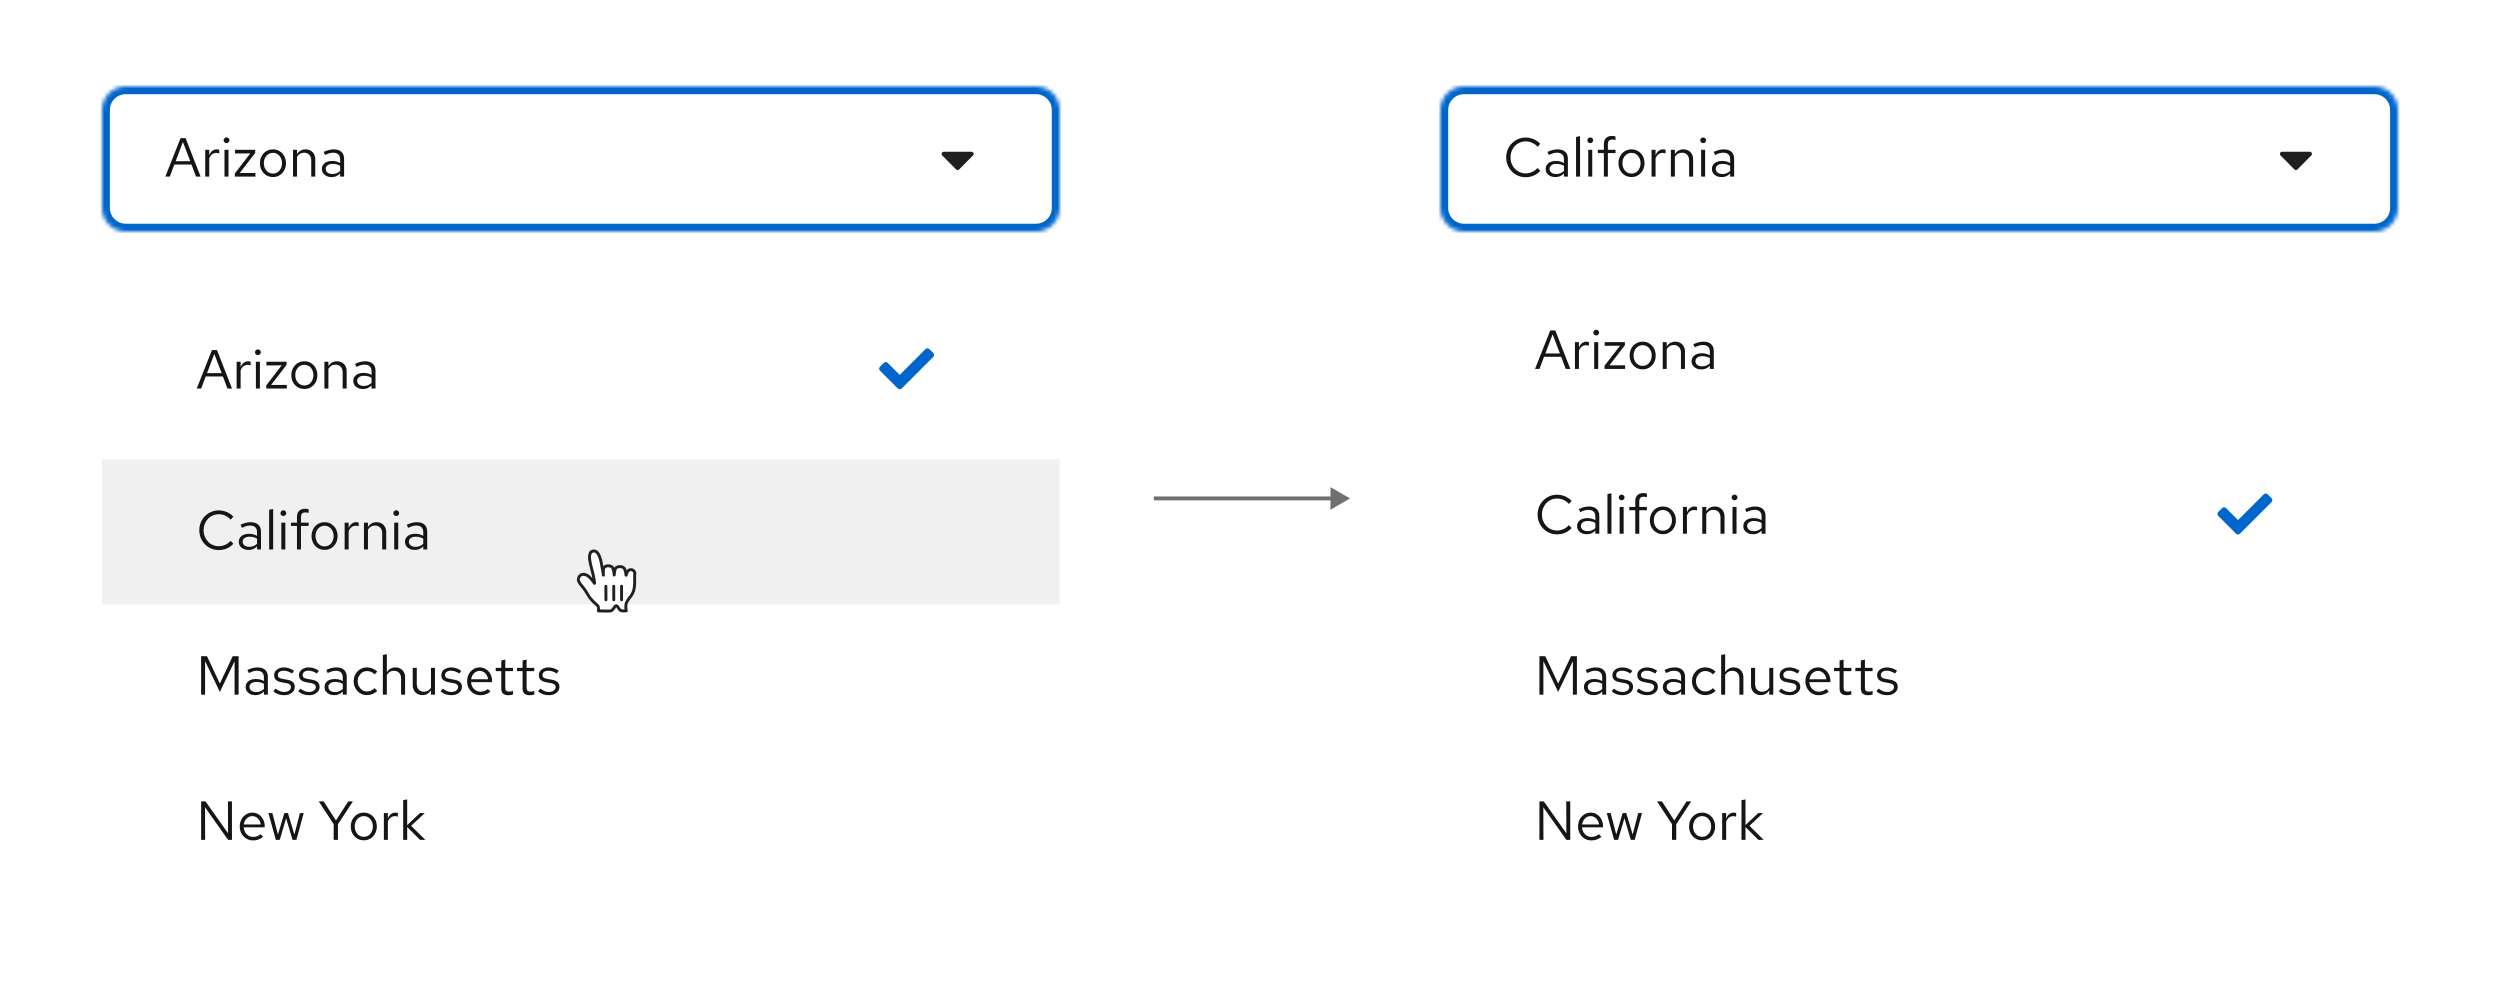<svg width="637" height="253" viewBox="0 0 637 253" fill="none" xmlns="http://www.w3.org/2000/svg">
<rect width="637" height="253" fill="white"/>
<mask id="path-1-inside-1_385_9940" fill="white">
<path d="M26 28C26 24.686 28.686 22 32 22H264C267.314 22 270 24.686 270 28V53C270 56.314 267.314 59 264 59H32C28.686 59 26 56.314 26 53V28Z"/>
</mask>
<path d="M26 28C26 24.686 28.686 22 32 22H264C267.314 22 270 24.686 270 28V53C270 56.314 267.314 59 264 59H32C28.686 59 26 56.314 26 53V28Z" fill="white"/>
<path d="M32 24H264V20H32V24ZM268 28V53H272V28H268ZM264 57H32V61H264V57ZM28 53V28H24V53H28ZM32 57C29.791 57 28 55.209 28 53H24C24 57.418 27.582 61 32 61V57ZM268 53C268 55.209 266.209 57 264 57V61C268.418 61 272 57.418 272 53H268ZM264 24C266.209 24 268 25.791 268 28H272C272 23.582 268.418 20 264 20V24ZM32 20C27.582 20 24 23.582 24 28H28C28 25.791 29.791 24 32 24V20Z" fill="#0066CC" mask="url(#path-1-inside-1_385_9940)"/>
<path d="M42.126 45L46.004 35.2H47.292L51.114 45H49.952L48.79 41.92H44.422L43.26 45H42.126ZM44.758 41.066H48.468L46.606 36.18L44.758 41.066ZM52.292 45V38.168H53.314V39.568C53.492 39.092 53.743 38.723 54.07 38.462C54.406 38.191 54.789 38.056 55.218 38.056C55.34 38.056 55.452 38.065 55.554 38.084C55.657 38.093 55.76 38.117 55.862 38.154V39.078C55.75 39.041 55.629 39.013 55.498 38.994C55.377 38.966 55.26 38.952 55.148 38.952C54.728 38.952 54.359 39.073 54.042 39.316C53.734 39.559 53.492 39.899 53.314 40.338V45H52.292ZM57.2 45V38.168H58.222V45H57.2ZM57.718 36.474C57.513 36.474 57.335 36.404 57.186 36.264C57.046 36.115 56.976 35.942 56.976 35.746C56.976 35.55 57.046 35.382 57.186 35.242C57.335 35.093 57.513 35.018 57.718 35.018C57.923 35.018 58.096 35.093 58.236 35.242C58.385 35.382 58.46 35.55 58.46 35.746C58.46 35.942 58.385 36.115 58.236 36.264C58.096 36.404 57.923 36.474 57.718 36.474ZM59.842 45V44.188L63.776 39.092L59.884 39.106V38.168H65.022V38.966L61.074 44.09L65.078 44.076V45H59.842ZM69.562 45.112C68.928 45.112 68.358 44.958 67.854 44.65C67.35 44.342 66.954 43.922 66.664 43.39C66.375 42.858 66.23 42.256 66.23 41.584C66.23 40.912 66.375 40.31 66.664 39.778C66.954 39.246 67.35 38.826 67.854 38.518C68.358 38.21 68.928 38.056 69.562 38.056C70.188 38.056 70.748 38.21 71.242 38.518C71.746 38.826 72.143 39.246 72.432 39.778C72.722 40.31 72.866 40.912 72.866 41.584C72.866 42.256 72.722 42.858 72.432 43.39C72.143 43.922 71.746 44.342 71.242 44.65C70.748 44.958 70.188 45.112 69.562 45.112ZM69.548 44.216C69.996 44.216 70.393 44.104 70.738 43.88C71.084 43.647 71.354 43.329 71.55 42.928C71.756 42.527 71.858 42.079 71.858 41.584C71.858 41.08 71.756 40.632 71.55 40.24C71.354 39.839 71.084 39.526 70.738 39.302C70.393 39.069 69.996 38.952 69.548 38.952C69.1 38.952 68.704 39.069 68.358 39.302C68.013 39.526 67.738 39.839 67.532 40.24C67.336 40.632 67.238 41.08 67.238 41.584C67.238 42.079 67.336 42.527 67.532 42.928C67.738 43.329 68.013 43.647 68.358 43.88C68.704 44.104 69.1 44.216 69.548 44.216ZM74.659 45V38.168H75.681V39.274C75.943 38.863 76.255 38.56 76.619 38.364C76.983 38.159 77.394 38.056 77.851 38.056C78.346 38.056 78.775 38.163 79.139 38.378C79.513 38.583 79.802 38.877 80.007 39.26C80.222 39.633 80.329 40.072 80.329 40.576V45H79.307V40.87C79.307 40.263 79.139 39.787 78.803 39.442C78.477 39.087 78.033 38.91 77.473 38.91C77.1 38.91 76.759 38.999 76.451 39.176C76.143 39.353 75.887 39.615 75.681 39.96V45H74.659ZM84.498 45.126C84.013 45.126 83.583 45.037 83.21 44.86C82.837 44.683 82.543 44.44 82.328 44.132C82.123 43.815 82.02 43.451 82.02 43.04C82.02 42.629 82.127 42.275 82.342 41.976C82.557 41.668 82.855 41.43 83.238 41.262C83.621 41.094 84.069 41.01 84.582 41.01C84.974 41.01 85.343 41.052 85.688 41.136C86.043 41.22 86.369 41.355 86.668 41.542V40.604C86.668 40.044 86.519 39.624 86.22 39.344C85.921 39.055 85.483 38.91 84.904 38.91C84.587 38.91 84.26 38.957 83.924 39.05C83.597 39.143 83.233 39.293 82.832 39.498L82.454 38.714C83.369 38.275 84.227 38.056 85.03 38.056C85.879 38.056 86.533 38.266 86.99 38.686C87.447 39.097 87.676 39.689 87.676 40.464V45H86.668V44.202C86.369 44.51 86.038 44.743 85.674 44.902C85.31 45.051 84.918 45.126 84.498 45.126ZM83 43.012C83 43.413 83.154 43.735 83.462 43.978C83.779 44.221 84.195 44.342 84.708 44.342C85.091 44.342 85.441 44.277 85.758 44.146C86.085 44.015 86.388 43.819 86.668 43.558V42.242C86.379 42.074 86.08 41.953 85.772 41.878C85.464 41.794 85.119 41.752 84.736 41.752C84.213 41.752 83.793 41.869 83.476 42.102C83.159 42.326 83 42.629 83 43.012Z" fill="#151515"/>
<path fill-rule="evenodd" clip-rule="evenodd" d="M244.389 43.171L247.921 39.61C248.267 39.261 248.023 38.667 247.534 38.667H240.466C239.977 38.667 239.733 39.261 240.079 39.61L243.611 43.171C243.826 43.387 244.174 43.387 244.389 43.171Z" fill="#1F1F1F"/>
<g filter="url(#filter0_d_385_9940)">
<path d="M26 65C26 61.686 28.686 59 32 59H264C267.314 59 270 61.686 270 65V226C270 229.314 267.314 232 264 232H32C28.686 232 26 229.314 26 226V65Z" fill="white"/>
<path d="M50.126 95L54.004 85.2H55.292L59.114 95H57.952L56.79 91.92H52.422L51.26 95H50.126ZM52.758 91.066H56.468L54.606 86.18L52.758 91.066ZM60.292 95V88.168H61.314V89.568C61.492 89.092 61.743 88.723 62.07 88.462C62.406 88.191 62.789 88.056 63.218 88.056C63.34 88.056 63.452 88.065 63.554 88.084C63.657 88.093 63.76 88.117 63.862 88.154V89.078C63.75 89.041 63.629 89.013 63.498 88.994C63.377 88.966 63.26 88.952 63.148 88.952C62.728 88.952 62.359 89.073 62.042 89.316C61.734 89.559 61.492 89.899 61.314 90.338V95H60.292ZM65.2 95V88.168H66.222V95H65.2ZM65.718 86.474C65.513 86.474 65.335 86.404 65.186 86.264C65.046 86.115 64.976 85.942 64.976 85.746C64.976 85.55 65.046 85.382 65.186 85.242C65.335 85.093 65.513 85.018 65.718 85.018C65.923 85.018 66.096 85.093 66.236 85.242C66.385 85.382 66.46 85.55 66.46 85.746C66.46 85.942 66.385 86.115 66.236 86.264C66.096 86.404 65.923 86.474 65.718 86.474ZM67.842 95V94.188L71.776 89.092L67.884 89.106V88.168H73.022V88.966L69.074 94.09L73.078 94.076V95H67.842ZM77.562 95.112C76.928 95.112 76.358 94.958 75.854 94.65C75.35 94.342 74.954 93.922 74.664 93.39C74.375 92.858 74.23 92.256 74.23 91.584C74.23 90.912 74.375 90.31 74.664 89.778C74.954 89.246 75.35 88.826 75.854 88.518C76.358 88.21 76.928 88.056 77.562 88.056C78.188 88.056 78.748 88.21 79.242 88.518C79.746 88.826 80.143 89.246 80.432 89.778C80.722 90.31 80.866 90.912 80.866 91.584C80.866 92.256 80.722 92.858 80.432 93.39C80.143 93.922 79.746 94.342 79.242 94.65C78.748 94.958 78.188 95.112 77.562 95.112ZM77.548 94.216C77.996 94.216 78.393 94.104 78.738 93.88C79.084 93.647 79.354 93.329 79.55 92.928C79.756 92.527 79.858 92.079 79.858 91.584C79.858 91.08 79.756 90.632 79.55 90.24C79.354 89.839 79.084 89.526 78.738 89.302C78.393 89.069 77.996 88.952 77.548 88.952C77.1 88.952 76.704 89.069 76.358 89.302C76.013 89.526 75.738 89.839 75.532 90.24C75.336 90.632 75.238 91.08 75.238 91.584C75.238 92.079 75.336 92.527 75.532 92.928C75.738 93.329 76.013 93.647 76.358 93.88C76.704 94.104 77.1 94.216 77.548 94.216ZM82.659 95V88.168H83.681V89.274C83.943 88.863 84.255 88.56 84.619 88.364C84.983 88.159 85.394 88.056 85.851 88.056C86.346 88.056 86.775 88.163 87.139 88.378C87.513 88.583 87.802 88.877 88.007 89.26C88.222 89.633 88.329 90.072 88.329 90.576V95H87.307V90.87C87.307 90.263 87.139 89.787 86.803 89.442C86.477 89.087 86.033 88.91 85.473 88.91C85.1 88.91 84.759 88.999 84.451 89.176C84.143 89.353 83.887 89.615 83.681 89.96V95H82.659ZM92.498 95.126C92.013 95.126 91.583 95.037 91.21 94.86C90.837 94.683 90.543 94.44 90.328 94.132C90.123 93.815 90.02 93.451 90.02 93.04C90.02 92.629 90.127 92.275 90.342 91.976C90.557 91.668 90.855 91.43 91.238 91.262C91.621 91.094 92.069 91.01 92.582 91.01C92.974 91.01 93.343 91.052 93.688 91.136C94.043 91.22 94.369 91.355 94.668 91.542V90.604C94.668 90.044 94.519 89.624 94.22 89.344C93.921 89.055 93.483 88.91 92.904 88.91C92.587 88.91 92.26 88.957 91.924 89.05C91.597 89.143 91.233 89.293 90.832 89.498L90.454 88.714C91.369 88.275 92.227 88.056 93.03 88.056C93.879 88.056 94.533 88.266 94.99 88.686C95.447 89.097 95.676 89.689 95.676 90.464V95H94.668V94.202C94.369 94.51 94.038 94.743 93.674 94.902C93.31 95.051 92.918 95.126 92.498 95.126ZM91 93.012C91 93.413 91.154 93.735 91.462 93.978C91.779 94.221 92.195 94.342 92.708 94.342C93.091 94.342 93.441 94.277 93.758 94.146C94.085 94.015 94.388 93.819 94.668 93.558V92.242C94.379 92.074 94.08 91.953 93.772 91.878C93.464 91.794 93.119 91.752 92.736 91.752C92.213 91.752 91.793 91.869 91.476 92.102C91.159 92.326 91 92.629 91 93.012Z" fill="#151515"/>
<path fill-rule="evenodd" clip-rule="evenodd" d="M229.745 94.985L237.795 86.935C238.068 86.662 238.068 86.218 237.795 85.945L236.805 84.955C236.532 84.682 236.088 84.682 235.815 84.955L229.25 91.52L226.185 88.455C225.912 88.182 225.468 88.182 225.195 88.455L224.205 89.445C223.932 89.718 223.932 90.162 224.205 90.435L228.755 94.985C229.028 95.258 229.472 95.258 229.745 94.985Z" fill="#0066CC"/>
<rect width="244" height="37" transform="translate(26 113)" fill="#C7C7C7" fill-opacity="0.25"/>
<path d="M55.768 136.154C55.068 136.154 54.415 136.028 53.808 135.776C53.211 135.515 52.683 135.155 52.226 134.698C51.769 134.231 51.414 133.695 51.162 133.088C50.91 132.472 50.784 131.809 50.784 131.1C50.784 130.391 50.91 129.733 51.162 129.126C51.414 128.51 51.769 127.973 52.226 127.516C52.683 127.049 53.211 126.69 53.808 126.438C54.415 126.177 55.068 126.046 55.768 126.046C56.253 126.046 56.715 126.111 57.154 126.242C57.602 126.363 58.022 126.545 58.414 126.788C58.806 127.021 59.156 127.311 59.464 127.656L58.75 128.398C58.386 127.959 57.938 127.623 57.406 127.39C56.883 127.147 56.337 127.026 55.768 127.026C55.217 127.026 54.704 127.129 54.228 127.334C53.752 127.539 53.337 127.829 52.982 128.202C52.637 128.575 52.366 129.009 52.17 129.504C51.974 129.989 51.876 130.521 51.876 131.1C51.876 131.669 51.974 132.201 52.17 132.696C52.366 133.191 52.637 133.625 52.982 133.998C53.337 134.371 53.752 134.661 54.228 134.866C54.704 135.071 55.217 135.174 55.768 135.174C56.337 135.174 56.883 135.053 57.406 134.81C57.938 134.567 58.386 134.231 58.75 133.802L59.464 134.544C59.156 134.889 58.806 135.183 58.414 135.426C58.022 135.659 57.602 135.841 57.154 135.972C56.715 136.093 56.253 136.154 55.768 136.154ZM63.322 136.126C62.837 136.126 62.407 136.037 62.034 135.86C61.661 135.683 61.367 135.44 61.152 135.132C60.947 134.815 60.844 134.451 60.844 134.04C60.844 133.629 60.952 133.275 61.166 132.976C61.381 132.668 61.679 132.43 62.062 132.262C62.445 132.094 62.893 132.01 63.406 132.01C63.798 132.01 64.167 132.052 64.512 132.136C64.867 132.22 65.194 132.355 65.492 132.542V131.604C65.492 131.044 65.343 130.624 65.044 130.344C64.746 130.055 64.307 129.91 63.728 129.91C63.411 129.91 63.084 129.957 62.748 130.05C62.422 130.143 62.057 130.293 61.656 130.498L61.278 129.714C62.193 129.275 63.051 129.056 63.854 129.056C64.704 129.056 65.357 129.266 65.814 129.686C66.272 130.097 66.5 130.689 66.5 131.464V136H65.492V135.202C65.194 135.51 64.862 135.743 64.498 135.902C64.134 136.051 63.742 136.126 63.322 136.126ZM61.824 134.012C61.824 134.413 61.978 134.735 62.286 134.978C62.603 135.221 63.019 135.342 63.532 135.342C63.915 135.342 64.265 135.277 64.582 135.146C64.909 135.015 65.212 134.819 65.492 134.558V133.242C65.203 133.074 64.904 132.953 64.596 132.878C64.288 132.794 63.943 132.752 63.56 132.752C63.038 132.752 62.617 132.869 62.3 133.102C61.983 133.326 61.824 133.629 61.824 134.012ZM68.577 136V125.892L69.599 125.682V136H68.577ZM71.68 136V129.168H72.703V136H71.68ZM72.198 127.474C71.993 127.474 71.816 127.404 71.666 127.264C71.526 127.115 71.457 126.942 71.457 126.746C71.457 126.55 71.526 126.382 71.666 126.242C71.816 126.093 71.993 126.018 72.198 126.018C72.404 126.018 72.576 126.093 72.716 126.242C72.866 126.382 72.941 126.55 72.941 126.746C72.941 126.942 72.866 127.115 72.716 127.264C72.576 127.404 72.404 127.474 72.198 127.474ZM75.666 136V130.008H74.14V129.168H75.666V127.74C75.666 127.068 75.843 126.55 76.198 126.186C76.553 125.822 77.057 125.64 77.71 125.64C77.897 125.64 78.065 125.649 78.214 125.668C78.373 125.687 78.513 125.719 78.634 125.766V126.69C78.485 126.643 78.349 126.611 78.228 126.592C78.107 126.573 77.967 126.564 77.808 126.564C77.416 126.564 77.131 126.662 76.954 126.858C76.777 127.045 76.688 127.343 76.688 127.754V129.168H78.634V130.008H76.688V136H75.666ZM82.717 136.112C82.082 136.112 81.513 135.958 81.009 135.65C80.505 135.342 80.108 134.922 79.819 134.39C79.529 133.858 79.385 133.256 79.385 132.584C79.385 131.912 79.529 131.31 79.819 130.778C80.108 130.246 80.505 129.826 81.009 129.518C81.513 129.21 82.082 129.056 82.717 129.056C83.342 129.056 83.902 129.21 84.397 129.518C84.901 129.826 85.297 130.246 85.587 130.778C85.876 131.31 86.021 131.912 86.021 132.584C86.021 133.256 85.876 133.858 85.587 134.39C85.297 134.922 84.901 135.342 84.397 135.65C83.902 135.958 83.342 136.112 82.717 136.112ZM82.703 135.216C83.151 135.216 83.547 135.104 83.893 134.88C84.238 134.647 84.509 134.329 84.705 133.928C84.91 133.527 85.013 133.079 85.013 132.584C85.013 132.08 84.91 131.632 84.705 131.24C84.509 130.839 84.238 130.526 83.893 130.302C83.547 130.069 83.151 129.952 82.703 129.952C82.255 129.952 81.858 130.069 81.513 130.302C81.167 130.526 80.892 130.839 80.687 131.24C80.491 131.632 80.393 132.08 80.393 132.584C80.393 133.079 80.491 133.527 80.687 133.928C80.892 134.329 81.167 134.647 81.513 134.88C81.858 135.104 82.255 135.216 82.703 135.216ZM87.814 136V129.168H88.836V130.568C89.013 130.092 89.265 129.723 89.592 129.462C89.928 129.191 90.31 129.056 90.74 129.056C90.861 129.056 90.973 129.065 91.076 129.084C91.178 129.093 91.281 129.117 91.384 129.154V130.078C91.272 130.041 91.15 130.013 91.02 129.994C90.898 129.966 90.782 129.952 90.67 129.952C90.25 129.952 89.881 130.073 89.564 130.316C89.256 130.559 89.013 130.899 88.836 131.338V136H87.814ZM92.736 136V129.168H93.757V130.274C94.019 129.863 94.332 129.56 94.695 129.364C95.059 129.159 95.47 129.056 95.927 129.056C96.422 129.056 96.852 129.163 97.216 129.378C97.589 129.583 97.878 129.877 98.084 130.26C98.298 130.633 98.406 131.072 98.406 131.576V136H97.383V131.87C97.383 131.263 97.216 130.787 96.879 130.442C96.553 130.087 96.109 129.91 95.549 129.91C95.176 129.91 94.835 129.999 94.528 130.176C94.219 130.353 93.963 130.615 93.757 130.96V136H92.736ZM100.446 136V129.168H101.468V136H100.446ZM100.964 127.474C100.759 127.474 100.581 127.404 100.432 127.264C100.292 127.115 100.222 126.942 100.222 126.746C100.222 126.55 100.292 126.382 100.432 126.242C100.581 126.093 100.759 126.018 100.964 126.018C101.169 126.018 101.342 126.093 101.482 126.242C101.631 126.382 101.706 126.55 101.706 126.746C101.706 126.942 101.631 127.115 101.482 127.264C101.342 127.404 101.169 127.474 100.964 127.474ZM105.678 136.126C105.192 136.126 104.763 136.037 104.39 135.86C104.016 135.683 103.722 135.44 103.508 135.132C103.302 134.815 103.2 134.451 103.2 134.04C103.2 133.629 103.307 133.275 103.522 132.976C103.736 132.668 104.035 132.43 104.418 132.262C104.8 132.094 105.248 132.01 105.762 132.01C106.154 132.01 106.522 132.052 106.868 132.136C107.222 132.22 107.549 132.355 107.848 132.542V131.604C107.848 131.044 107.698 130.624 107.4 130.344C107.101 130.055 106.662 129.91 106.084 129.91C105.766 129.91 105.44 129.957 105.104 130.05C104.777 130.143 104.413 130.293 104.012 130.498L103.634 129.714C104.548 129.275 105.407 129.056 106.21 129.056C107.059 129.056 107.712 129.266 108.17 129.686C108.627 130.097 108.856 130.689 108.856 131.464V136H107.848V135.202C107.549 135.51 107.218 135.743 106.854 135.902C106.49 136.051 106.098 136.126 105.678 136.126ZM104.18 134.012C104.18 134.413 104.334 134.735 104.642 134.978C104.959 135.221 105.374 135.342 105.888 135.342C106.27 135.342 106.62 135.277 106.938 135.146C107.264 135.015 107.568 134.819 107.848 134.558V133.242C107.558 133.074 107.26 132.953 106.952 132.878C106.644 132.794 106.298 132.752 105.916 132.752C105.393 132.752 104.973 132.869 104.656 133.102C104.338 133.326 104.18 133.629 104.18 134.012Z" fill="#151515"/>
<path d="M51.246 173V163.2H52.744L56.02 170.172L59.296 163.2H60.794V173H59.772V164.474L56.02 172.3L52.254 164.446V173H51.246ZM65.072 173.126C64.587 173.126 64.157 173.037 63.784 172.86C63.411 172.683 63.117 172.44 62.902 172.132C62.697 171.815 62.594 171.451 62.594 171.04C62.594 170.629 62.702 170.275 62.916 169.976C63.131 169.668 63.429 169.43 63.812 169.262C64.195 169.094 64.643 169.01 65.156 169.01C65.548 169.01 65.917 169.052 66.262 169.136C66.617 169.22 66.944 169.355 67.242 169.542V168.604C67.242 168.044 67.093 167.624 66.794 167.344C66.496 167.055 66.057 166.91 65.478 166.91C65.161 166.91 64.834 166.957 64.498 167.05C64.171 167.143 63.807 167.293 63.406 167.498L63.028 166.714C63.943 166.275 64.802 166.056 65.604 166.056C66.454 166.056 67.107 166.266 67.564 166.686C68.022 167.097 68.25 167.689 68.25 168.464V173H67.242V172.202C66.944 172.51 66.612 172.743 66.248 172.902C65.884 173.051 65.492 173.126 65.072 173.126ZM63.574 171.012C63.574 171.413 63.728 171.735 64.036 171.978C64.353 172.221 64.769 172.342 65.282 172.342C65.665 172.342 66.015 172.277 66.332 172.146C66.659 172.015 66.962 171.819 67.242 171.558V170.242C66.953 170.074 66.654 169.953 66.346 169.878C66.038 169.794 65.693 169.752 65.31 169.752C64.787 169.752 64.368 169.869 64.05 170.102C63.733 170.326 63.574 170.629 63.574 171.012ZM72.441 173.14C71.881 173.14 71.363 173.056 70.887 172.888C70.411 172.711 70.005 172.459 69.669 172.132L70.215 171.46C70.626 171.759 71.004 171.978 71.349 172.118C71.695 172.249 72.049 172.314 72.413 172.314C72.908 172.314 73.319 172.197 73.645 171.964C73.972 171.731 74.135 171.432 74.135 171.068C74.135 170.788 74.037 170.569 73.841 170.41C73.655 170.251 73.342 170.13 72.903 170.046L71.783 169.85C71.121 169.729 70.631 169.523 70.313 169.234C70.005 168.945 69.851 168.553 69.851 168.058C69.851 167.666 69.954 167.321 70.159 167.022C70.374 166.723 70.668 166.49 71.041 166.322C71.415 166.145 71.839 166.056 72.315 166.056C72.782 166.056 73.225 166.126 73.645 166.266C74.065 166.397 74.49 166.611 74.919 166.91L74.415 167.624C74.061 167.372 73.706 167.19 73.351 167.078C72.997 166.957 72.637 166.896 72.273 166.896C71.825 166.896 71.466 166.994 71.195 167.19C70.925 167.386 70.789 167.652 70.789 167.988C70.789 168.268 70.873 168.483 71.041 168.632C71.219 168.781 71.527 168.893 71.965 168.968L73.113 169.178C73.804 169.299 74.308 169.509 74.625 169.808C74.943 170.107 75.101 170.508 75.101 171.012C75.101 171.413 74.985 171.777 74.751 172.104C74.518 172.421 74.201 172.673 73.799 172.86C73.398 173.047 72.945 173.14 72.441 173.14ZM78.771 173.14C78.211 173.14 77.693 173.056 77.217 172.888C76.741 172.711 76.335 172.459 75.999 172.132L76.545 171.46C76.956 171.759 77.334 171.978 77.679 172.118C78.025 172.249 78.379 172.314 78.743 172.314C79.238 172.314 79.649 172.197 79.975 171.964C80.302 171.731 80.465 171.432 80.465 171.068C80.465 170.788 80.367 170.569 80.171 170.41C79.985 170.251 79.672 170.13 79.233 170.046L78.113 169.85C77.451 169.729 76.961 169.523 76.643 169.234C76.335 168.945 76.181 168.553 76.181 168.058C76.181 167.666 76.284 167.321 76.489 167.022C76.704 166.723 76.998 166.49 77.371 166.322C77.745 166.145 78.169 166.056 78.645 166.056C79.112 166.056 79.555 166.126 79.975 166.266C80.395 166.397 80.82 166.611 81.249 166.91L80.745 167.624C80.391 167.372 80.036 167.19 79.681 167.078C79.327 166.957 78.967 166.896 78.603 166.896C78.155 166.896 77.796 166.994 77.525 167.19C77.255 167.386 77.119 167.652 77.119 167.988C77.119 168.268 77.203 168.483 77.371 168.632C77.549 168.781 77.857 168.893 78.295 168.968L79.443 169.178C80.134 169.299 80.638 169.509 80.955 169.808C81.273 170.107 81.431 170.508 81.431 171.012C81.431 171.413 81.315 171.777 81.081 172.104C80.848 172.421 80.531 172.673 80.129 172.86C79.728 173.047 79.275 173.14 78.771 173.14ZM85.17 173.126C84.684 173.126 84.255 173.037 83.882 172.86C83.508 172.683 83.215 172.44 83 172.132C82.794 171.815 82.692 171.451 82.692 171.04C82.692 170.629 82.799 170.275 83.014 169.976C83.228 169.668 83.527 169.43 83.91 169.262C84.293 169.094 84.74 169.01 85.254 169.01C85.646 169.01 86.014 169.052 86.36 169.136C86.715 169.22 87.041 169.355 87.34 169.542V168.604C87.34 168.044 87.191 167.624 86.892 167.344C86.593 167.055 86.154 166.91 85.576 166.91C85.258 166.91 84.932 166.957 84.596 167.05C84.269 167.143 83.905 167.293 83.504 167.498L83.126 166.714C84.04 166.275 84.899 166.056 85.702 166.056C86.551 166.056 87.204 166.266 87.662 166.686C88.119 167.097 88.348 167.689 88.348 168.464V173H87.34V172.202C87.041 172.51 86.71 172.743 86.346 172.902C85.982 173.051 85.59 173.126 85.17 173.126ZM83.672 171.012C83.672 171.413 83.826 171.735 84.134 171.978C84.451 172.221 84.867 172.342 85.38 172.342C85.763 172.342 86.112 172.277 86.43 172.146C86.757 172.015 87.06 171.819 87.34 171.558V170.242C87.05 170.074 86.752 169.953 86.444 169.878C86.136 169.794 85.79 169.752 85.408 169.752C84.885 169.752 84.465 169.869 84.148 170.102C83.831 170.326 83.672 170.629 83.672 171.012ZM93.491 173.112C92.856 173.112 92.282 172.958 91.769 172.65C91.265 172.333 90.864 171.908 90.565 171.376C90.266 170.835 90.117 170.237 90.117 169.584C90.117 168.921 90.266 168.324 90.565 167.792C90.864 167.26 91.265 166.84 91.769 166.532C92.282 166.215 92.856 166.056 93.491 166.056C93.995 166.056 94.476 166.149 94.933 166.336C95.39 166.523 95.787 166.784 96.123 167.12L95.465 167.834C95.222 167.563 94.928 167.353 94.583 167.204C94.238 167.055 93.888 166.98 93.533 166.98C93.085 166.98 92.679 167.097 92.315 167.33C91.96 167.563 91.676 167.876 91.461 168.268C91.246 168.66 91.139 169.099 91.139 169.584C91.139 170.069 91.246 170.508 91.461 170.9C91.676 171.292 91.96 171.605 92.315 171.838C92.679 172.071 93.085 172.188 93.533 172.188C93.888 172.188 94.238 172.113 94.583 171.964C94.928 171.805 95.222 171.595 95.465 171.334L96.123 172.048C95.787 172.384 95.39 172.645 94.933 172.832C94.476 173.019 93.995 173.112 93.491 173.112ZM97.548 173V162.892L98.57 162.682V167.274C98.831 166.863 99.144 166.56 99.508 166.364C99.872 166.159 100.283 166.056 100.74 166.056C101.235 166.056 101.664 166.163 102.028 166.378C102.401 166.583 102.691 166.877 102.896 167.26C103.111 167.633 103.218 168.072 103.218 168.576V173H102.196V168.87C102.196 168.263 102.028 167.787 101.692 167.442C101.365 167.087 100.922 166.91 100.362 166.91C99.989 166.91 99.648 166.999 99.34 167.176C99.032 167.353 98.775 167.615 98.57 167.96V173H97.548ZM107.64 173.112C107.155 173.112 106.726 173.005 106.352 172.79C105.979 172.575 105.685 172.277 105.47 171.894C105.265 171.511 105.162 171.073 105.162 170.578V166.168H106.198V170.284C106.198 170.891 106.362 171.371 106.688 171.726C107.015 172.081 107.458 172.258 108.018 172.258C108.401 172.258 108.742 172.169 109.04 171.992C109.348 171.815 109.605 171.558 109.81 171.222V166.168H110.832V173H109.81V171.894C109.549 172.295 109.236 172.599 108.872 172.804C108.518 173.009 108.107 173.112 107.64 173.112ZM115.043 173.14C114.483 173.14 113.965 173.056 113.489 172.888C113.013 172.711 112.607 172.459 112.271 172.132L112.817 171.46C113.228 171.759 113.606 171.978 113.951 172.118C114.296 172.249 114.651 172.314 115.015 172.314C115.51 172.314 115.92 172.197 116.247 171.964C116.574 171.731 116.737 171.432 116.737 171.068C116.737 170.788 116.639 170.569 116.443 170.41C116.256 170.251 115.944 170.13 115.505 170.046L114.385 169.85C113.722 169.729 113.232 169.523 112.915 169.234C112.607 168.945 112.453 168.553 112.453 168.058C112.453 167.666 112.556 167.321 112.761 167.022C112.976 166.723 113.27 166.49 113.643 166.322C114.016 166.145 114.441 166.056 114.917 166.056C115.384 166.056 115.827 166.126 116.247 166.266C116.667 166.397 117.092 166.611 117.521 166.91L117.017 167.624C116.662 167.372 116.308 167.19 115.953 167.078C115.598 166.957 115.239 166.896 114.875 166.896C114.427 166.896 114.068 166.994 113.797 167.19C113.526 167.386 113.391 167.652 113.391 167.988C113.391 168.268 113.475 168.483 113.643 168.632C113.82 168.781 114.128 168.893 114.567 168.968L115.715 169.178C116.406 169.299 116.91 169.509 117.227 169.808C117.544 170.107 117.703 170.508 117.703 171.012C117.703 171.413 117.586 171.777 117.353 172.104C117.12 172.421 116.802 172.673 116.401 172.86C116 173.047 115.547 173.14 115.043 173.14ZM122.407 173.14C121.773 173.14 121.199 172.986 120.685 172.678C120.172 172.361 119.766 171.936 119.467 171.404C119.169 170.863 119.019 170.256 119.019 169.584C119.019 168.912 119.159 168.31 119.439 167.778C119.729 167.246 120.116 166.826 120.601 166.518C121.087 166.21 121.628 166.056 122.225 166.056C122.832 166.056 123.369 166.21 123.835 166.518C124.311 166.817 124.685 167.227 124.955 167.75C125.235 168.263 125.375 168.847 125.375 169.5V169.808H120.013C120.051 170.275 120.177 170.695 120.391 171.068C120.615 171.432 120.905 171.721 121.259 171.936C121.623 172.141 122.02 172.244 122.449 172.244C122.804 172.244 123.145 172.183 123.471 172.062C123.807 171.931 124.092 171.759 124.325 171.544L124.969 172.23C124.577 172.538 124.171 172.767 123.751 172.916C123.331 173.065 122.883 173.14 122.407 173.14ZM120.041 169.08H124.367C124.321 168.669 124.195 168.305 123.989 167.988C123.793 167.661 123.541 167.405 123.233 167.218C122.935 167.031 122.599 166.938 122.225 166.938C121.852 166.938 121.511 167.031 121.203 167.218C120.895 167.395 120.639 167.647 120.433 167.974C120.237 168.291 120.107 168.66 120.041 169.08ZM129.519 173.14C128.931 173.14 128.483 173 128.175 172.72C127.877 172.431 127.727 172.015 127.727 171.474V167.008H126.313V166.168H127.727V164.292L128.749 164.054V166.168H130.709V167.008H128.749V171.208C128.749 171.572 128.824 171.833 128.973 171.992C129.132 172.151 129.389 172.23 129.743 172.23C129.921 172.23 130.079 172.216 130.219 172.188C130.359 172.16 130.523 172.113 130.709 172.048V172.958C130.523 173.023 130.327 173.07 130.121 173.098C129.916 173.126 129.715 173.14 129.519 173.14ZM134.947 173.14C134.359 173.14 133.911 173 133.603 172.72C133.304 172.431 133.155 172.015 133.155 171.474V167.008H131.741V166.168H133.155V164.292L134.177 164.054V166.168H136.137V167.008H134.177V171.208C134.177 171.572 134.252 171.833 134.401 171.992C134.56 172.151 134.816 172.23 135.171 172.23C135.348 172.23 135.507 172.216 135.647 172.188C135.787 172.16 135.95 172.113 136.137 172.048V172.958C135.95 173.023 135.754 173.07 135.549 173.098C135.344 173.126 135.143 173.14 134.947 173.14ZM139.885 173.14C139.325 173.14 138.807 173.056 138.331 172.888C137.855 172.711 137.449 172.459 137.113 172.132L137.659 171.46C138.069 171.759 138.447 171.978 138.793 172.118C139.138 172.249 139.493 172.314 139.857 172.314C140.351 172.314 140.762 172.197 141.089 171.964C141.415 171.731 141.579 171.432 141.579 171.068C141.579 170.788 141.481 170.569 141.285 170.41C141.098 170.251 140.785 170.13 140.347 170.046L139.227 169.85C138.564 169.729 138.074 169.523 137.757 169.234C137.449 168.945 137.295 168.553 137.295 168.058C137.295 167.666 137.397 167.321 137.603 167.022C137.817 166.723 138.111 166.49 138.485 166.322C138.858 166.145 139.283 166.056 139.759 166.056C140.225 166.056 140.669 166.126 141.089 166.266C141.509 166.397 141.933 166.611 142.363 166.91L141.859 167.624C141.504 167.372 141.149 167.19 140.795 167.078C140.44 166.957 140.081 166.896 139.717 166.896C139.269 166.896 138.909 166.994 138.639 167.19C138.368 167.386 138.233 167.652 138.233 167.988C138.233 168.268 138.317 168.483 138.485 168.632C138.662 168.781 138.97 168.893 139.409 168.968L140.557 169.178C141.247 169.299 141.751 169.509 142.069 169.808C142.386 170.107 142.545 170.508 142.545 171.012C142.545 171.413 142.428 171.777 142.195 172.104C141.961 172.421 141.644 172.673 141.243 172.86C140.841 173.047 140.389 173.14 139.885 173.14Z" fill="#151515"/>
<path d="M51.246 210V200.2H52.366L58.106 208.32L58.078 200.2H59.1V210H58.12L52.24 201.698L52.268 210H51.246ZM64.48 210.14C63.845 210.14 63.271 209.986 62.758 209.678C62.244 209.361 61.838 208.936 61.54 208.404C61.241 207.863 61.092 207.256 61.092 206.584C61.092 205.912 61.232 205.31 61.512 204.778C61.801 204.246 62.188 203.826 62.674 203.518C63.159 203.21 63.7 203.056 64.298 203.056C64.904 203.056 65.441 203.21 65.908 203.518C66.384 203.817 66.757 204.227 67.028 204.75C67.308 205.263 67.448 205.847 67.448 206.5V206.808H62.086C62.123 207.275 62.249 207.695 62.464 208.068C62.688 208.432 62.977 208.721 63.332 208.936C63.696 209.141 64.092 209.244 64.522 209.244C64.876 209.244 65.217 209.183 65.544 209.062C65.88 208.931 66.164 208.759 66.398 208.544L67.042 209.23C66.65 209.538 66.244 209.767 65.824 209.916C65.404 210.065 64.956 210.14 64.48 210.14ZM62.114 206.08H66.44C66.393 205.669 66.267 205.305 66.062 204.988C65.866 204.661 65.614 204.405 65.306 204.218C65.007 204.031 64.671 203.938 64.298 203.938C63.924 203.938 63.584 204.031 63.276 204.218C62.968 204.395 62.711 204.647 62.506 204.974C62.31 205.291 62.179 205.66 62.114 206.08ZM70.274 210L68.398 203.168H69.392L70.82 208.628L72.458 203.168H73.368L75.006 208.628L76.42 203.168H77.386L75.524 210H74.53L72.906 204.484L71.282 210H70.274ZM85.025 210V205.996L81.217 200.2H82.477L85.599 205.058L88.735 200.2H89.925L86.103 206.024V210H85.025ZM92.711 210.112C92.076 210.112 91.507 209.958 91.003 209.65C90.499 209.342 90.102 208.922 89.813 208.39C89.523 207.858 89.379 207.256 89.379 206.584C89.379 205.912 89.523 205.31 89.813 204.778C90.102 204.246 90.499 203.826 91.003 203.518C91.507 203.21 92.076 203.056 92.711 203.056C93.336 203.056 93.896 203.21 94.391 203.518C94.895 203.826 95.291 204.246 95.581 204.778C95.87 205.31 96.015 205.912 96.015 206.584C96.015 207.256 95.87 207.858 95.581 208.39C95.291 208.922 94.895 209.342 94.391 209.65C93.896 209.958 93.336 210.112 92.711 210.112ZM92.697 209.216C93.145 209.216 93.541 209.104 93.887 208.88C94.232 208.647 94.503 208.329 94.699 207.928C94.904 207.527 95.007 207.079 95.007 206.584C95.007 206.08 94.904 205.632 94.699 205.24C94.503 204.839 94.232 204.526 93.887 204.302C93.541 204.069 93.145 203.952 92.697 203.952C92.249 203.952 91.852 204.069 91.507 204.302C91.161 204.526 90.886 204.839 90.681 205.24C90.485 205.632 90.387 206.08 90.387 206.584C90.387 207.079 90.485 207.527 90.681 207.928C90.886 208.329 91.161 208.647 91.507 208.88C91.852 209.104 92.249 209.216 92.697 209.216ZM97.808 210V203.168H98.83V204.568C99.007 204.092 99.259 203.723 99.586 203.462C99.922 203.191 100.304 203.056 100.734 203.056C100.855 203.056 100.967 203.065 101.07 203.084C101.172 203.093 101.275 203.117 101.378 203.154V204.078C101.266 204.041 101.144 204.013 101.014 203.994C100.892 203.966 100.776 203.952 100.664 203.952C100.244 203.952 99.875 204.073 99.558 204.316C99.25 204.559 99.007 204.899 98.83 205.338V210H97.808ZM102.73 210V199.892L103.752 199.682V206.234L107 203.168H108.232L104.76 206.416L108.386 210H107.042L103.752 206.738V210H102.73Z" fill="#151515"/>
</g>
<g filter="url(#filter1_d_385_9940)">
<path d="M150.27 151.28C149.99 150.92 149.64 150.19 149.03 149.28C148.68 148.78 147.82 147.83 147.56 147.34C147.373 147.042 147.318 146.68 147.41 146.34C147.567 145.694 148.18 145.266 148.84 145.34C149.351 145.443 149.82 145.693 150.19 146.06C150.448 146.303 150.686 146.567 150.9 146.85C151.06 147.05 151.1 147.13 151.28 147.36C151.46 147.59 151.58 147.82 151.49 147.48C151.42 146.98 151.3 146.14 151.13 145.39C151 144.82 150.97 144.73 150.85 144.3C150.73 143.87 150.66 143.51 150.53 143.02C150.411 142.538 150.318 142.051 150.25 141.56C150.124 140.932 150.216 140.279 150.51 139.71C150.859 139.381 151.372 139.295 151.81 139.49C152.251 139.815 152.579 140.27 152.75 140.79C153.012 141.43 153.187 142.103 153.27 142.79C153.43 143.79 153.74 145.25 153.75 145.55C153.75 145.18 153.68 144.4 153.75 144.05C153.819 143.685 154.073 143.382 154.42 143.25C154.718 143.159 155.033 143.138 155.34 143.19C155.65 143.255 155.925 143.433 156.11 143.69C156.342 144.273 156.47 144.893 156.49 145.52C156.517 144.971 156.611 144.426 156.77 143.9C156.937 143.664 157.181 143.495 157.46 143.42C157.791 143.359 158.129 143.359 158.46 143.42C158.731 143.511 158.968 143.681 159.14 143.91C159.352 144.44 159.48 145 159.52 145.57C159.52 145.71 159.59 145.18 159.81 144.83C159.924 144.491 160.211 144.238 160.562 144.167C160.913 144.097 161.275 144.218 161.512 144.487C161.749 144.756 161.824 145.131 161.71 145.47C161.71 146.12 161.71 146.09 161.71 146.53C161.71 146.97 161.71 147.36 161.71 147.73C161.674 148.315 161.593 148.897 161.47 149.47C161.296 149.977 161.054 150.458 160.75 150.9C160.264 151.44 159.863 152.05 159.56 152.71C159.485 153.038 159.451 153.374 159.46 153.71C159.459 154.021 159.499 154.33 159.58 154.63C159.171 154.673 158.759 154.673 158.35 154.63C157.96 154.57 157.48 153.79 157.35 153.55C157.286 153.421 157.154 153.34 157.01 153.34C156.866 153.34 156.734 153.421 156.67 153.55C156.45 153.93 155.96 154.62 155.62 154.66C154.95 154.74 153.57 154.66 152.48 154.66C152.48 154.66 152.66 153.66 152.25 153.3C151.84 152.94 151.42 152.52 151.11 152.24L150.27 151.28Z" fill="white"/>
<path fill-rule="evenodd" clip-rule="evenodd" d="M150.27 151.28C149.99 150.92 149.64 150.19 149.03 149.28C148.68 148.78 147.82 147.83 147.56 147.34C147.373 147.042 147.318 146.68 147.41 146.34C147.567 145.694 148.18 145.266 148.84 145.34C149.351 145.443 149.82 145.693 150.19 146.06C150.448 146.303 150.686 146.567 150.9 146.85C151.06 147.05 151.1 147.13 151.28 147.36C151.46 147.59 151.58 147.82 151.49 147.48C151.42 146.98 151.3 146.14 151.13 145.39C151 144.82 150.97 144.73 150.85 144.3C150.73 143.87 150.66 143.51 150.53 143.02C150.411 142.538 150.318 142.051 150.25 141.56C150.124 140.932 150.216 140.279 150.51 139.71C150.859 139.381 151.372 139.295 151.81 139.49C152.251 139.815 152.579 140.27 152.75 140.79C153.012 141.43 153.187 142.103 153.27 142.79C153.43 143.79 153.74 145.25 153.75 145.55C153.75 145.18 153.68 144.4 153.75 144.05C153.819 143.685 154.073 143.382 154.42 143.25C154.718 143.159 155.033 143.138 155.34 143.19C155.65 143.255 155.925 143.433 156.11 143.69C156.342 144.273 156.47 144.893 156.49 145.52C156.517 144.971 156.611 144.426 156.77 143.9C156.937 143.664 157.181 143.495 157.46 143.42C157.791 143.359 158.129 143.359 158.46 143.42C158.731 143.511 158.968 143.681 159.14 143.91C159.352 144.44 159.48 145 159.52 145.57C159.52 145.71 159.59 145.18 159.81 144.83C159.924 144.491 160.211 144.238 160.562 144.167C160.913 144.097 161.275 144.218 161.512 144.487C161.749 144.756 161.824 145.131 161.71 145.47C161.71 146.12 161.71 146.09 161.71 146.53C161.71 146.97 161.71 147.36 161.71 147.73C161.674 148.315 161.593 148.897 161.47 149.47C161.296 149.977 161.054 150.458 160.75 150.9C160.264 151.44 159.863 152.05 159.56 152.71C159.485 153.038 159.451 153.374 159.46 153.71C159.459 154.021 159.499 154.33 159.58 154.63C159.171 154.673 158.759 154.673 158.35 154.63C157.96 154.57 157.48 153.79 157.35 153.55C157.286 153.421 157.154 153.34 157.01 153.34C156.866 153.34 156.734 153.421 156.67 153.55C156.45 153.93 155.96 154.62 155.62 154.66C154.95 154.74 153.57 154.66 152.48 154.66C152.48 154.66 152.66 153.66 152.25 153.3C151.84 152.94 151.42 152.52 151.11 152.24L150.27 151.28Z" stroke="#202125" stroke-width="0.75" stroke-linecap="round" stroke-linejoin="round"/>
<path d="M158.75 151.826V148.374C158.75 148.167 158.582 148 158.375 148C158.168 148 158 148.167 158 148.374V151.826C158 152.032 158.168 152.2 158.375 152.2C158.582 152.2 158.75 152.032 158.75 151.826Z" fill="#202125"/>
<path d="M156.77 151.825L156.75 148.371C156.749 148.165 156.58 147.999 156.373 148C156.166 148.001 155.999 148.169 156 148.375L156.02 151.829C156.021 152.035 156.19 152.201 156.397 152.2C156.604 152.199 156.771 152.031 156.77 151.825Z" fill="#202125"/>
<path d="M154 148.379L154.02 151.825C154.021 152.033 154.19 152.201 154.397 152.2C154.604 152.199 154.771 152.029 154.77 151.821L154.75 148.374C154.749 148.166 154.58 147.999 154.373 148C154.166 148.001 153.999 148.171 154 148.379Z" fill="#202125"/>
</g>
<mask id="path-16-inside-2_385_9940" fill="white">
<path d="M367 28C367 24.686 369.686 22 373 22H605C608.314 22 611 24.686 611 28V53C611 56.314 608.314 59 605 59H373C369.686 59 367 56.314 367 53V28Z"/>
</mask>
<path d="M367 28C367 24.686 369.686 22 373 22H605C608.314 22 611 24.686 611 28V53C611 56.314 608.314 59 605 59H373C369.686 59 367 56.314 367 53V28Z" fill="white"/>
<path d="M373 24H605V20H373V24ZM609 28V53H613V28H609ZM605 57H373V61H605V57ZM369 53V28H365V53H369ZM373 57C370.791 57 369 55.209 369 53H365C365 57.418 368.582 61 373 61V57ZM609 53C609 55.209 607.209 57 605 57V61C609.418 61 613 57.418 613 53H609ZM605 24C607.209 24 609 25.791 609 28H613C613 23.582 609.418 20 605 20V24ZM373 20C368.582 20 365 23.582 365 28H369C369 25.791 370.791 24 373 24V20Z" fill="#0066CC" mask="url(#path-16-inside-2_385_9940)"/>
<path d="M388.768 45.154C388.068 45.154 387.415 45.028 386.808 44.776C386.211 44.515 385.683 44.155 385.226 43.698C384.769 43.231 384.414 42.695 384.162 42.088C383.91 41.472 383.784 40.809 383.784 40.1C383.784 39.391 383.91 38.733 384.162 38.126C384.414 37.51 384.769 36.973 385.226 36.516C385.683 36.049 386.211 35.69 386.808 35.438C387.415 35.177 388.068 35.046 388.768 35.046C389.253 35.046 389.715 35.111 390.154 35.242C390.602 35.363 391.022 35.545 391.414 35.788C391.806 36.021 392.156 36.311 392.464 36.656L391.75 37.398C391.386 36.959 390.938 36.623 390.406 36.39C389.883 36.147 389.337 36.026 388.768 36.026C388.217 36.026 387.704 36.129 387.228 36.334C386.752 36.539 386.337 36.829 385.982 37.202C385.637 37.575 385.366 38.009 385.17 38.504C384.974 38.989 384.876 39.521 384.876 40.1C384.876 40.669 384.974 41.201 385.17 41.696C385.366 42.191 385.637 42.625 385.982 42.998C386.337 43.371 386.752 43.661 387.228 43.866C387.704 44.071 388.217 44.174 388.768 44.174C389.337 44.174 389.883 44.053 390.406 43.81C390.938 43.567 391.386 43.231 391.75 42.802L392.464 43.544C392.156 43.889 391.806 44.183 391.414 44.426C391.022 44.659 390.602 44.841 390.154 44.972C389.715 45.093 389.253 45.154 388.768 45.154ZM396.322 45.126C395.837 45.126 395.408 45.037 395.034 44.86C394.661 44.683 394.367 44.44 394.152 44.132C393.947 43.815 393.844 43.451 393.844 43.04C393.844 42.629 393.952 42.275 394.166 41.976C394.381 41.668 394.68 41.43 395.062 41.262C395.445 41.094 395.893 41.01 396.406 41.01C396.798 41.01 397.167 41.052 397.512 41.136C397.867 41.22 398.194 41.355 398.492 41.542V40.604C398.492 40.044 398.343 39.624 398.044 39.344C397.746 39.055 397.307 38.91 396.728 38.91C396.411 38.91 396.084 38.957 395.748 39.05C395.422 39.143 395.058 39.293 394.656 39.498L394.278 38.714C395.193 38.275 396.052 38.056 396.854 38.056C397.704 38.056 398.357 38.266 398.814 38.686C399.272 39.097 399.5 39.689 399.5 40.464V45H398.492V44.202C398.194 44.51 397.862 44.743 397.498 44.902C397.134 45.051 396.742 45.126 396.322 45.126ZM394.824 43.012C394.824 43.413 394.978 43.735 395.286 43.978C395.604 44.221 396.019 44.342 396.532 44.342C396.915 44.342 397.265 44.277 397.582 44.146C397.909 44.015 398.212 43.819 398.492 43.558V42.242C398.203 42.074 397.904 41.953 397.596 41.878C397.288 41.794 396.943 41.752 396.56 41.752C396.038 41.752 395.618 41.869 395.3 42.102C394.983 42.326 394.824 42.629 394.824 43.012ZM401.577 45V34.892L402.599 34.682V45H401.577ZM404.681 45V38.168H405.703V45H404.681ZM405.199 36.474C404.993 36.474 404.816 36.404 404.667 36.264C404.527 36.115 404.457 35.942 404.457 35.746C404.457 35.55 404.527 35.382 404.667 35.242C404.816 35.093 404.993 35.018 405.199 35.018C405.404 35.018 405.577 35.093 405.717 35.242C405.866 35.382 405.941 35.55 405.941 35.746C405.941 35.942 405.866 36.115 405.717 36.264C405.577 36.404 405.404 36.474 405.199 36.474ZM408.666 45V39.008H407.14V38.168H408.666V36.74C408.666 36.068 408.843 35.55 409.198 35.186C409.553 34.822 410.057 34.64 410.71 34.64C410.897 34.64 411.065 34.649 411.214 34.668C411.373 34.687 411.513 34.719 411.634 34.766V35.69C411.485 35.643 411.349 35.611 411.228 35.592C411.107 35.573 410.967 35.564 410.808 35.564C410.416 35.564 410.131 35.662 409.954 35.858C409.777 36.045 409.688 36.343 409.688 36.754V38.168H411.634V39.008H409.688V45H408.666ZM415.717 45.112C415.082 45.112 414.513 44.958 414.009 44.65C413.505 44.342 413.108 43.922 412.819 43.39C412.529 42.858 412.385 42.256 412.385 41.584C412.385 40.912 412.529 40.31 412.819 39.778C413.108 39.246 413.505 38.826 414.009 38.518C414.513 38.21 415.082 38.056 415.717 38.056C416.342 38.056 416.902 38.21 417.397 38.518C417.901 38.826 418.297 39.246 418.587 39.778C418.876 40.31 419.021 40.912 419.021 41.584C419.021 42.256 418.876 42.858 418.587 43.39C418.297 43.922 417.901 44.342 417.397 44.65C416.902 44.958 416.342 45.112 415.717 45.112ZM415.703 44.216C416.151 44.216 416.547 44.104 416.893 43.88C417.238 43.647 417.509 43.329 417.705 42.928C417.91 42.527 418.013 42.079 418.013 41.584C418.013 41.08 417.91 40.632 417.705 40.24C417.509 39.839 417.238 39.526 416.893 39.302C416.547 39.069 416.151 38.952 415.703 38.952C415.255 38.952 414.858 39.069 414.513 39.302C414.167 39.526 413.892 39.839 413.687 40.24C413.491 40.632 413.393 41.08 413.393 41.584C413.393 42.079 413.491 42.527 413.687 42.928C413.892 43.329 414.167 43.647 414.513 43.88C414.858 44.104 415.255 44.216 415.703 44.216ZM420.814 45V38.168H421.836V39.568C422.013 39.092 422.265 38.723 422.592 38.462C422.928 38.191 423.31 38.056 423.74 38.056C423.861 38.056 423.973 38.065 424.076 38.084C424.178 38.093 424.281 38.117 424.384 38.154V39.078C424.272 39.041 424.15 39.013 424.02 38.994C423.898 38.966 423.782 38.952 423.67 38.952C423.25 38.952 422.881 39.073 422.564 39.316C422.256 39.559 422.013 39.899 421.836 40.338V45H420.814ZM425.736 45V38.168H426.758V39.274C427.019 38.863 427.332 38.56 427.696 38.364C428.06 38.159 428.47 38.056 428.928 38.056C429.422 38.056 429.852 38.163 430.216 38.378C430.589 38.583 430.878 38.877 431.084 39.26C431.298 39.633 431.406 40.072 431.406 40.576V45H430.384V40.87C430.384 40.263 430.216 39.787 429.88 39.442C429.553 39.087 429.11 38.91 428.55 38.91C428.176 38.91 427.836 38.999 427.528 39.176C427.22 39.353 426.963 39.615 426.758 39.96V45H425.736ZM433.446 45V38.168H434.468V45H433.446ZM433.964 36.474C433.759 36.474 433.581 36.404 433.432 36.264C433.292 36.115 433.222 35.942 433.222 35.746C433.222 35.55 433.292 35.382 433.432 35.242C433.581 35.093 433.759 35.018 433.964 35.018C434.169 35.018 434.342 35.093 434.482 35.242C434.631 35.382 434.706 35.55 434.706 35.746C434.706 35.942 434.631 36.115 434.482 36.264C434.342 36.404 434.169 36.474 433.964 36.474ZM438.678 45.126C438.192 45.126 437.763 45.037 437.39 44.86C437.016 44.683 436.722 44.44 436.508 44.132C436.302 43.815 436.2 43.451 436.2 43.04C436.2 42.629 436.307 42.275 436.522 41.976C436.736 41.668 437.035 41.43 437.418 41.262C437.8 41.094 438.248 41.01 438.762 41.01C439.154 41.01 439.522 41.052 439.868 41.136C440.222 41.22 440.549 41.355 440.848 41.542V40.604C440.848 40.044 440.698 39.624 440.4 39.344C440.101 39.055 439.662 38.91 439.084 38.91C438.766 38.91 438.44 38.957 438.104 39.05C437.777 39.143 437.413 39.293 437.012 39.498L436.634 38.714C437.548 38.275 438.407 38.056 439.21 38.056C440.059 38.056 440.712 38.266 441.17 38.686C441.627 39.097 441.856 39.689 441.856 40.464V45H440.848V44.202C440.549 44.51 440.218 44.743 439.854 44.902C439.49 45.051 439.098 45.126 438.678 45.126ZM437.18 43.012C437.18 43.413 437.334 43.735 437.642 43.978C437.959 44.221 438.374 44.342 438.888 44.342C439.27 44.342 439.62 44.277 439.938 44.146C440.264 44.015 440.568 43.819 440.848 43.558V42.242C440.558 42.074 440.26 41.953 439.952 41.878C439.644 41.794 439.298 41.752 438.916 41.752C438.393 41.752 437.973 41.869 437.656 42.102C437.338 42.326 437.18 42.629 437.18 43.012Z" fill="#151515"/>
<path fill-rule="evenodd" clip-rule="evenodd" d="M585.389 43.171L588.921 39.61C589.267 39.261 589.023 38.667 588.534 38.667H581.466C580.977 38.667 580.733 39.261 581.079 39.61L584.611 43.171C584.826 43.387 585.174 43.387 585.389 43.171Z" fill="#1F1F1F"/>
<g filter="url(#filter2_d_385_9940)">
<path d="M367 65C367 61.686 369.686 59 373 59H605C608.314 59 611 61.686 611 65V226C611 229.314 608.314 232 605 232H373C369.686 232 367 229.314 367 226V65Z" fill="white"/>
<path d="M391.126 90L395.004 80.2H396.292L400.114 90H398.952L397.79 86.92H393.422L392.26 90H391.126ZM393.758 86.066H397.468L395.606 81.18L393.758 86.066ZM401.292 90V83.168H402.314V84.568C402.492 84.092 402.744 83.723 403.07 83.462C403.406 83.191 403.789 83.056 404.218 83.056C404.34 83.056 404.452 83.065 404.554 83.084C404.657 83.093 404.76 83.117 404.862 83.154V84.078C404.75 84.041 404.629 84.013 404.498 83.994C404.377 83.966 404.26 83.952 404.148 83.952C403.728 83.952 403.36 84.073 403.042 84.316C402.734 84.559 402.492 84.899 402.314 85.338V90H401.292ZM406.2 90V83.168H407.222V90H406.2ZM406.718 81.474C406.513 81.474 406.335 81.404 406.186 81.264C406.046 81.115 405.976 80.942 405.976 80.746C405.976 80.55 406.046 80.382 406.186 80.242C406.335 80.093 406.513 80.018 406.718 80.018C406.923 80.018 407.096 80.093 407.236 80.242C407.385 80.382 407.46 80.55 407.46 80.746C407.46 80.942 407.385 81.115 407.236 81.264C407.096 81.404 406.923 81.474 406.718 81.474ZM408.842 90V89.188L412.776 84.092L408.884 84.106V83.168H414.022V83.966L410.074 89.09L414.078 89.076V90H408.842ZM418.562 90.112C417.928 90.112 417.358 89.958 416.854 89.65C416.35 89.342 415.954 88.922 415.664 88.39C415.375 87.858 415.23 87.256 415.23 86.584C415.23 85.912 415.375 85.31 415.664 84.778C415.954 84.246 416.35 83.826 416.854 83.518C417.358 83.21 417.928 83.056 418.562 83.056C419.188 83.056 419.748 83.21 420.242 83.518C420.746 83.826 421.143 84.246 421.432 84.778C421.722 85.31 421.866 85.912 421.866 86.584C421.866 87.256 421.722 87.858 421.432 88.39C421.143 88.922 420.746 89.342 420.242 89.65C419.748 89.958 419.188 90.112 418.562 90.112ZM418.548 89.216C418.996 89.216 419.393 89.104 419.738 88.88C420.084 88.647 420.354 88.329 420.55 87.928C420.756 87.527 420.858 87.079 420.858 86.584C420.858 86.08 420.756 85.632 420.55 85.24C420.354 84.839 420.084 84.526 419.738 84.302C419.393 84.069 418.996 83.952 418.548 83.952C418.1 83.952 417.704 84.069 417.358 84.302C417.013 84.526 416.738 84.839 416.532 85.24C416.336 85.632 416.238 86.08 416.238 86.584C416.238 87.079 416.336 87.527 416.532 87.928C416.738 88.329 417.013 88.647 417.358 88.88C417.704 89.104 418.1 89.216 418.548 89.216ZM423.659 90V83.168H424.681V84.274C424.943 83.863 425.255 83.56 425.619 83.364C425.983 83.159 426.394 83.056 426.851 83.056C427.346 83.056 427.775 83.163 428.139 83.378C428.513 83.583 428.802 83.877 429.007 84.26C429.222 84.633 429.329 85.072 429.329 85.576V90H428.307V85.87C428.307 85.263 428.139 84.787 427.803 84.442C427.477 84.087 427.033 83.91 426.473 83.91C426.1 83.91 425.759 83.999 425.451 84.176C425.143 84.353 424.887 84.615 424.681 84.96V90H423.659ZM433.498 90.126C433.013 90.126 432.583 90.037 432.21 89.86C431.837 89.683 431.543 89.44 431.328 89.132C431.123 88.815 431.02 88.451 431.02 88.04C431.02 87.629 431.127 87.275 431.342 86.976C431.557 86.668 431.855 86.43 432.238 86.262C432.621 86.094 433.069 86.01 433.582 86.01C433.974 86.01 434.343 86.052 434.688 86.136C435.043 86.22 435.369 86.355 435.668 86.542V85.604C435.668 85.044 435.519 84.624 435.22 84.344C434.921 84.055 434.483 83.91 433.904 83.91C433.587 83.91 433.26 83.957 432.924 84.05C432.597 84.143 432.233 84.293 431.832 84.498L431.454 83.714C432.369 83.275 433.227 83.056 434.03 83.056C434.879 83.056 435.533 83.266 435.99 83.686C436.447 84.097 436.676 84.689 436.676 85.464V90H435.668V89.202C435.369 89.51 435.038 89.743 434.674 89.902C434.31 90.051 433.918 90.126 433.498 90.126ZM432 88.012C432 88.413 432.154 88.735 432.462 88.978C432.779 89.221 433.195 89.342 433.708 89.342C434.091 89.342 434.441 89.277 434.758 89.146C435.085 89.015 435.388 88.819 435.668 88.558V87.242C435.379 87.074 435.08 86.953 434.772 86.878C434.464 86.794 434.119 86.752 433.736 86.752C433.213 86.752 432.793 86.869 432.476 87.102C432.159 87.326 432 87.629 432 88.012Z" fill="#151515"/>
<path d="M396.768 132.154C396.068 132.154 395.415 132.028 394.808 131.776C394.211 131.515 393.683 131.155 393.226 130.698C392.769 130.231 392.414 129.695 392.162 129.088C391.91 128.472 391.784 127.809 391.784 127.1C391.784 126.391 391.91 125.733 392.162 125.126C392.414 124.51 392.769 123.973 393.226 123.516C393.683 123.049 394.211 122.69 394.808 122.438C395.415 122.177 396.068 122.046 396.768 122.046C397.253 122.046 397.715 122.111 398.154 122.242C398.602 122.363 399.022 122.545 399.414 122.788C399.806 123.021 400.156 123.311 400.464 123.656L399.75 124.398C399.386 123.959 398.938 123.623 398.406 123.39C397.883 123.147 397.337 123.026 396.768 123.026C396.217 123.026 395.704 123.129 395.228 123.334C394.752 123.539 394.337 123.829 393.982 124.202C393.637 124.575 393.366 125.009 393.17 125.504C392.974 125.989 392.876 126.521 392.876 127.1C392.876 127.669 392.974 128.201 393.17 128.696C393.366 129.191 393.637 129.625 393.982 129.998C394.337 130.371 394.752 130.661 395.228 130.866C395.704 131.071 396.217 131.174 396.768 131.174C397.337 131.174 397.883 131.053 398.406 130.81C398.938 130.567 399.386 130.231 399.75 129.802L400.464 130.544C400.156 130.889 399.806 131.183 399.414 131.426C399.022 131.659 398.602 131.841 398.154 131.972C397.715 132.093 397.253 132.154 396.768 132.154ZM404.322 132.126C403.837 132.126 403.408 132.037 403.034 131.86C402.661 131.683 402.367 131.44 402.152 131.132C401.947 130.815 401.844 130.451 401.844 130.04C401.844 129.629 401.952 129.275 402.166 128.976C402.381 128.668 402.68 128.43 403.062 128.262C403.445 128.094 403.893 128.01 404.406 128.01C404.798 128.01 405.167 128.052 405.512 128.136C405.867 128.22 406.194 128.355 406.492 128.542V127.604C406.492 127.044 406.343 126.624 406.044 126.344C405.746 126.055 405.307 125.91 404.728 125.91C404.411 125.91 404.084 125.957 403.748 126.05C403.422 126.143 403.058 126.293 402.656 126.498L402.278 125.714C403.193 125.275 404.052 125.056 404.854 125.056C405.704 125.056 406.357 125.266 406.814 125.686C407.272 126.097 407.5 126.689 407.5 127.464V132H406.492V131.202C406.194 131.51 405.862 131.743 405.498 131.902C405.134 132.051 404.742 132.126 404.322 132.126ZM402.824 130.012C402.824 130.413 402.978 130.735 403.286 130.978C403.604 131.221 404.019 131.342 404.532 131.342C404.915 131.342 405.265 131.277 405.582 131.146C405.909 131.015 406.212 130.819 406.492 130.558V129.242C406.203 129.074 405.904 128.953 405.596 128.878C405.288 128.794 404.943 128.752 404.56 128.752C404.038 128.752 403.618 128.869 403.3 129.102C402.983 129.326 402.824 129.629 402.824 130.012ZM409.577 132V121.892L410.599 121.682V132H409.577ZM412.681 132V125.168H413.703V132H412.681ZM413.199 123.474C412.993 123.474 412.816 123.404 412.667 123.264C412.527 123.115 412.457 122.942 412.457 122.746C412.457 122.55 412.527 122.382 412.667 122.242C412.816 122.093 412.993 122.018 413.199 122.018C413.404 122.018 413.577 122.093 413.717 122.242C413.866 122.382 413.941 122.55 413.941 122.746C413.941 122.942 413.866 123.115 413.717 123.264C413.577 123.404 413.404 123.474 413.199 123.474ZM416.666 132V126.008H415.14V125.168H416.666V123.74C416.666 123.068 416.843 122.55 417.198 122.186C417.553 121.822 418.057 121.64 418.71 121.64C418.897 121.64 419.065 121.649 419.214 121.668C419.373 121.687 419.513 121.719 419.634 121.766V122.69C419.485 122.643 419.349 122.611 419.228 122.592C419.107 122.573 418.967 122.564 418.808 122.564C418.416 122.564 418.131 122.662 417.954 122.858C417.777 123.045 417.688 123.343 417.688 123.754V125.168H419.634V126.008H417.688V132H416.666ZM423.717 132.112C423.082 132.112 422.513 131.958 422.009 131.65C421.505 131.342 421.108 130.922 420.819 130.39C420.529 129.858 420.385 129.256 420.385 128.584C420.385 127.912 420.529 127.31 420.819 126.778C421.108 126.246 421.505 125.826 422.009 125.518C422.513 125.21 423.082 125.056 423.717 125.056C424.342 125.056 424.902 125.21 425.397 125.518C425.901 125.826 426.297 126.246 426.587 126.778C426.876 127.31 427.021 127.912 427.021 128.584C427.021 129.256 426.876 129.858 426.587 130.39C426.297 130.922 425.901 131.342 425.397 131.65C424.902 131.958 424.342 132.112 423.717 132.112ZM423.703 131.216C424.151 131.216 424.547 131.104 424.893 130.88C425.238 130.647 425.509 130.329 425.705 129.928C425.91 129.527 426.013 129.079 426.013 128.584C426.013 128.08 425.91 127.632 425.705 127.24C425.509 126.839 425.238 126.526 424.893 126.302C424.547 126.069 424.151 125.952 423.703 125.952C423.255 125.952 422.858 126.069 422.513 126.302C422.167 126.526 421.892 126.839 421.687 127.24C421.491 127.632 421.393 128.08 421.393 128.584C421.393 129.079 421.491 129.527 421.687 129.928C421.892 130.329 422.167 130.647 422.513 130.88C422.858 131.104 423.255 131.216 423.703 131.216ZM428.814 132V125.168H429.836V126.568C430.013 126.092 430.265 125.723 430.592 125.462C430.928 125.191 431.31 125.056 431.74 125.056C431.861 125.056 431.973 125.065 432.076 125.084C432.178 125.093 432.281 125.117 432.384 125.154V126.078C432.272 126.041 432.15 126.013 432.02 125.994C431.898 125.966 431.782 125.952 431.67 125.952C431.25 125.952 430.881 126.073 430.564 126.316C430.256 126.559 430.013 126.899 429.836 127.338V132H428.814ZM433.736 132V125.168H434.758V126.274C435.019 125.863 435.332 125.56 435.696 125.364C436.06 125.159 436.47 125.056 436.928 125.056C437.422 125.056 437.852 125.163 438.216 125.378C438.589 125.583 438.878 125.877 439.084 126.26C439.298 126.633 439.406 127.072 439.406 127.576V132H438.384V127.87C438.384 127.263 438.216 126.787 437.88 126.442C437.553 126.087 437.11 125.91 436.55 125.91C436.176 125.91 435.836 125.999 435.528 126.176C435.22 126.353 434.963 126.615 434.758 126.96V132H433.736ZM441.446 132V125.168H442.468V132H441.446ZM441.964 123.474C441.759 123.474 441.581 123.404 441.432 123.264C441.292 123.115 441.222 122.942 441.222 122.746C441.222 122.55 441.292 122.382 441.432 122.242C441.581 122.093 441.759 122.018 441.964 122.018C442.169 122.018 442.342 122.093 442.482 122.242C442.631 122.382 442.706 122.55 442.706 122.746C442.706 122.942 442.631 123.115 442.482 123.264C442.342 123.404 442.169 123.474 441.964 123.474ZM446.678 132.126C446.192 132.126 445.763 132.037 445.39 131.86C445.016 131.683 444.722 131.44 444.508 131.132C444.302 130.815 444.2 130.451 444.2 130.04C444.2 129.629 444.307 129.275 444.522 128.976C444.736 128.668 445.035 128.43 445.418 128.262C445.8 128.094 446.248 128.01 446.762 128.01C447.154 128.01 447.522 128.052 447.868 128.136C448.222 128.22 448.549 128.355 448.848 128.542V127.604C448.848 127.044 448.698 126.624 448.4 126.344C448.101 126.055 447.662 125.91 447.084 125.91C446.766 125.91 446.44 125.957 446.104 126.05C445.777 126.143 445.413 126.293 445.012 126.498L444.634 125.714C445.548 125.275 446.407 125.056 447.21 125.056C448.059 125.056 448.712 125.266 449.17 125.686C449.627 126.097 449.856 126.689 449.856 127.464V132H448.848V131.202C448.549 131.51 448.218 131.743 447.854 131.902C447.49 132.051 447.098 132.126 446.678 132.126ZM445.18 130.012C445.18 130.413 445.334 130.735 445.642 130.978C445.959 131.221 446.374 131.342 446.888 131.342C447.27 131.342 447.62 131.277 447.938 131.146C448.264 131.015 448.568 130.819 448.848 130.558V129.242C448.558 129.074 448.26 128.953 447.952 128.878C447.644 128.794 447.298 128.752 446.916 128.752C446.393 128.752 445.973 128.869 445.656 129.102C445.338 129.326 445.18 129.629 445.18 130.012Z" fill="#151515"/>
<path fill-rule="evenodd" clip-rule="evenodd" d="M570.745 131.985L578.795 123.935C579.068 123.662 579.068 123.218 578.795 122.945L577.805 121.955C577.532 121.682 577.088 121.682 576.815 121.955L570.25 128.52L567.185 125.455C566.912 125.182 566.468 125.182 566.195 125.455L565.205 126.445C564.932 126.718 564.932 127.162 565.205 127.435L569.755 131.985C570.028 132.258 570.472 132.258 570.745 131.985Z" fill="#0066CC"/>
<path d="M392.246 173V163.2H393.744L397.02 170.172L400.296 163.2H401.794V173H400.772V164.474L397.02 172.3L393.254 164.446V173H392.246ZM406.072 173.126C405.587 173.126 405.158 173.037 404.784 172.86C404.411 172.683 404.117 172.44 403.902 172.132C403.697 171.815 403.594 171.451 403.594 171.04C403.594 170.629 403.702 170.275 403.916 169.976C404.131 169.668 404.43 169.43 404.812 169.262C405.195 169.094 405.643 169.01 406.156 169.01C406.548 169.01 406.917 169.052 407.262 169.136C407.617 169.22 407.944 169.355 408.242 169.542V168.604C408.242 168.044 408.093 167.624 407.794 167.344C407.496 167.055 407.057 166.91 406.478 166.91C406.161 166.91 405.834 166.957 405.498 167.05C405.172 167.143 404.808 167.293 404.406 167.498L404.028 166.714C404.943 166.275 405.802 166.056 406.604 166.056C407.454 166.056 408.107 166.266 408.564 166.686C409.022 167.097 409.25 167.689 409.25 168.464V173H408.242V172.202C407.944 172.51 407.612 172.743 407.248 172.902C406.884 173.051 406.492 173.126 406.072 173.126ZM404.574 171.012C404.574 171.413 404.728 171.735 405.036 171.978C405.354 172.221 405.769 172.342 406.282 172.342C406.665 172.342 407.015 172.277 407.332 172.146C407.659 172.015 407.962 171.819 408.242 171.558V170.242C407.953 170.074 407.654 169.953 407.346 169.878C407.038 169.794 406.693 169.752 406.31 169.752C405.788 169.752 405.368 169.869 405.05 170.102C404.733 170.326 404.574 170.629 404.574 171.012ZM413.441 173.14C412.881 173.14 412.363 173.056 411.887 172.888C411.411 172.711 411.005 172.459 410.669 172.132L411.215 171.46C411.626 171.759 412.004 171.978 412.349 172.118C412.695 172.249 413.049 172.314 413.413 172.314C413.908 172.314 414.319 172.197 414.645 171.964C414.972 171.731 415.135 171.432 415.135 171.068C415.135 170.788 415.037 170.569 414.841 170.41C414.655 170.251 414.342 170.13 413.903 170.046L412.783 169.85C412.121 169.729 411.631 169.523 411.313 169.234C411.005 168.945 410.851 168.553 410.851 168.058C410.851 167.666 410.954 167.321 411.159 167.022C411.374 166.723 411.668 166.49 412.041 166.322C412.415 166.145 412.839 166.056 413.315 166.056C413.782 166.056 414.225 166.126 414.645 166.266C415.065 166.397 415.49 166.611 415.919 166.91L415.415 167.624C415.061 167.372 414.706 167.19 414.351 167.078C413.997 166.957 413.637 166.896 413.273 166.896C412.825 166.896 412.466 166.994 412.195 167.19C411.925 167.386 411.789 167.652 411.789 167.988C411.789 168.268 411.873 168.483 412.041 168.632C412.219 168.781 412.527 168.893 412.965 168.968L414.113 169.178C414.804 169.299 415.308 169.509 415.625 169.808C415.943 170.107 416.101 170.508 416.101 171.012C416.101 171.413 415.985 171.777 415.751 172.104C415.518 172.421 415.201 172.673 414.799 172.86C414.398 173.047 413.945 173.14 413.441 173.14ZM419.771 173.14C419.211 173.14 418.693 173.056 418.217 172.888C417.741 172.711 417.335 172.459 416.999 172.132L417.545 171.46C417.956 171.759 418.334 171.978 418.679 172.118C419.025 172.249 419.379 172.314 419.743 172.314C420.238 172.314 420.649 172.197 420.975 171.964C421.302 171.731 421.465 171.432 421.465 171.068C421.465 170.788 421.367 170.569 421.171 170.41C420.985 170.251 420.672 170.13 420.233 170.046L419.113 169.85C418.451 169.729 417.961 169.523 417.643 169.234C417.335 168.945 417.181 168.553 417.181 168.058C417.181 167.666 417.284 167.321 417.489 167.022C417.704 166.723 417.998 166.49 418.371 166.322C418.745 166.145 419.169 166.056 419.645 166.056C420.112 166.056 420.555 166.126 420.975 166.266C421.395 166.397 421.82 166.611 422.249 166.91L421.745 167.624C421.391 167.372 421.036 167.19 420.681 167.078C420.327 166.957 419.967 166.896 419.603 166.896C419.155 166.896 418.796 166.994 418.525 167.19C418.255 167.386 418.119 167.652 418.119 167.988C418.119 168.268 418.203 168.483 418.371 168.632C418.549 168.781 418.857 168.893 419.295 168.968L420.443 169.178C421.134 169.299 421.638 169.509 421.955 169.808C422.273 170.107 422.431 170.508 422.431 171.012C422.431 171.413 422.315 171.777 422.081 172.104C421.848 172.421 421.531 172.673 421.129 172.86C420.728 173.047 420.275 173.14 419.771 173.14ZM426.17 173.126C425.685 173.126 425.255 173.037 424.882 172.86C424.509 172.683 424.215 172.44 424 172.132C423.795 171.815 423.692 171.451 423.692 171.04C423.692 170.629 423.799 170.275 424.014 169.976C424.229 169.668 424.527 169.43 424.91 169.262C425.293 169.094 425.741 169.01 426.254 169.01C426.646 169.01 427.015 169.052 427.36 169.136C427.715 169.22 428.041 169.355 428.34 169.542V168.604C428.34 168.044 428.191 167.624 427.892 167.344C427.593 167.055 427.155 166.91 426.576 166.91C426.259 166.91 425.932 166.957 425.596 167.05C425.269 167.143 424.905 167.293 424.504 167.498L424.126 166.714C425.041 166.275 425.899 166.056 426.702 166.056C427.551 166.056 428.205 166.266 428.662 166.686C429.119 167.097 429.348 167.689 429.348 168.464V173H428.34V172.202C428.041 172.51 427.71 172.743 427.346 172.902C426.982 173.051 426.59 173.126 426.17 173.126ZM424.672 171.012C424.672 171.413 424.826 171.735 425.134 171.978C425.451 172.221 425.867 172.342 426.38 172.342C426.763 172.342 427.113 172.277 427.43 172.146C427.757 172.015 428.06 171.819 428.34 171.558V170.242C428.051 170.074 427.752 169.953 427.444 169.878C427.136 169.794 426.791 169.752 426.408 169.752C425.885 169.752 425.465 169.869 425.148 170.102C424.831 170.326 424.672 170.629 424.672 171.012ZM434.491 173.112C433.856 173.112 433.282 172.958 432.769 172.65C432.265 172.333 431.864 171.908 431.565 171.376C431.266 170.835 431.117 170.237 431.117 169.584C431.117 168.921 431.266 168.324 431.565 167.792C431.864 167.26 432.265 166.84 432.769 166.532C433.282 166.215 433.856 166.056 434.491 166.056C434.995 166.056 435.476 166.149 435.933 166.336C436.39 166.523 436.787 166.784 437.123 167.12L436.465 167.834C436.222 167.563 435.928 167.353 435.583 167.204C435.238 167.055 434.888 166.98 434.533 166.98C434.085 166.98 433.679 167.097 433.315 167.33C432.96 167.563 432.676 167.876 432.461 168.268C432.246 168.66 432.139 169.099 432.139 169.584C432.139 170.069 432.246 170.508 432.461 170.9C432.676 171.292 432.96 171.605 433.315 171.838C433.679 172.071 434.085 172.188 434.533 172.188C434.888 172.188 435.238 172.113 435.583 171.964C435.928 171.805 436.222 171.595 436.465 171.334L437.123 172.048C436.787 172.384 436.39 172.645 435.933 172.832C435.476 173.019 434.995 173.112 434.491 173.112ZM438.548 173V162.892L439.57 162.682V167.274C439.831 166.863 440.144 166.56 440.508 166.364C440.872 166.159 441.283 166.056 441.74 166.056C442.235 166.056 442.664 166.163 443.028 166.378C443.401 166.583 443.691 166.877 443.896 167.26C444.111 167.633 444.218 168.072 444.218 168.576V173H443.196V168.87C443.196 168.263 443.028 167.787 442.692 167.442C442.365 167.087 441.922 166.91 441.362 166.91C440.989 166.91 440.648 166.999 440.34 167.176C440.032 167.353 439.775 167.615 439.57 167.96V173H438.548ZM448.64 173.112C448.155 173.112 447.726 173.005 447.352 172.79C446.979 172.575 446.685 172.277 446.47 171.894C446.265 171.511 446.162 171.073 446.162 170.578V166.168H447.198V170.284C447.198 170.891 447.362 171.371 447.688 171.726C448.015 172.081 448.458 172.258 449.018 172.258C449.401 172.258 449.742 172.169 450.04 171.992C450.348 171.815 450.605 171.558 450.81 171.222V166.168H451.832V173H450.81V171.894C450.549 172.295 450.236 172.599 449.872 172.804C449.518 173.009 449.107 173.112 448.64 173.112ZM456.043 173.14C455.483 173.14 454.965 173.056 454.489 172.888C454.013 172.711 453.607 172.459 453.271 172.132L453.817 171.46C454.228 171.759 454.606 171.978 454.951 172.118C455.296 172.249 455.651 172.314 456.015 172.314C456.51 172.314 456.92 172.197 457.247 171.964C457.574 171.731 457.737 171.432 457.737 171.068C457.737 170.788 457.639 170.569 457.443 170.41C457.256 170.251 456.944 170.13 456.505 170.046L455.385 169.85C454.722 169.729 454.232 169.523 453.915 169.234C453.607 168.945 453.453 168.553 453.453 168.058C453.453 167.666 453.556 167.321 453.761 167.022C453.976 166.723 454.27 166.49 454.643 166.322C455.016 166.145 455.441 166.056 455.917 166.056C456.384 166.056 456.827 166.126 457.247 166.266C457.667 166.397 458.092 166.611 458.521 166.91L458.017 167.624C457.662 167.372 457.308 167.19 456.953 167.078C456.598 166.957 456.239 166.896 455.875 166.896C455.427 166.896 455.068 166.994 454.797 167.19C454.526 167.386 454.391 167.652 454.391 167.988C454.391 168.268 454.475 168.483 454.643 168.632C454.82 168.781 455.128 168.893 455.567 168.968L456.715 169.178C457.406 169.299 457.91 169.509 458.227 169.808C458.544 170.107 458.703 170.508 458.703 171.012C458.703 171.413 458.586 171.777 458.353 172.104C458.12 172.421 457.802 172.673 457.401 172.86C457 173.047 456.547 173.14 456.043 173.14ZM463.407 173.14C462.773 173.14 462.199 172.986 461.685 172.678C461.172 172.361 460.766 171.936 460.467 171.404C460.169 170.863 460.019 170.256 460.019 169.584C460.019 168.912 460.159 168.31 460.439 167.778C460.729 167.246 461.116 166.826 461.601 166.518C462.087 166.21 462.628 166.056 463.225 166.056C463.832 166.056 464.369 166.21 464.835 166.518C465.311 166.817 465.685 167.227 465.955 167.75C466.235 168.263 466.375 168.847 466.375 169.5V169.808H461.013C461.051 170.275 461.177 170.695 461.391 171.068C461.615 171.432 461.905 171.721 462.259 171.936C462.623 172.141 463.02 172.244 463.449 172.244C463.804 172.244 464.145 172.183 464.471 172.062C464.807 171.931 465.092 171.759 465.325 171.544L465.969 172.23C465.577 172.538 465.171 172.767 464.751 172.916C464.331 173.065 463.883 173.14 463.407 173.14ZM461.041 169.08H465.367C465.321 168.669 465.195 168.305 464.989 167.988C464.793 167.661 464.541 167.405 464.233 167.218C463.935 167.031 463.599 166.938 463.225 166.938C462.852 166.938 462.511 167.031 462.203 167.218C461.895 167.395 461.639 167.647 461.433 167.974C461.237 168.291 461.107 168.66 461.041 169.08ZM470.519 173.14C469.931 173.14 469.483 173 469.175 172.72C468.877 172.431 468.727 172.015 468.727 171.474V167.008H467.313V166.168H468.727V164.292L469.749 164.054V166.168H471.709V167.008H469.749V171.208C469.749 171.572 469.824 171.833 469.973 171.992C470.132 172.151 470.389 172.23 470.743 172.23C470.921 172.23 471.079 172.216 471.219 172.188C471.359 172.16 471.523 172.113 471.709 172.048V172.958C471.523 173.023 471.327 173.07 471.121 173.098C470.916 173.126 470.715 173.14 470.519 173.14ZM475.947 173.14C475.359 173.14 474.911 173 474.603 172.72C474.304 172.431 474.155 172.015 474.155 171.474V167.008H472.741V166.168H474.155V164.292L475.177 164.054V166.168H477.137V167.008H475.177V171.208C475.177 171.572 475.252 171.833 475.401 171.992C475.56 172.151 475.816 172.23 476.171 172.23C476.348 172.23 476.507 172.216 476.647 172.188C476.787 172.16 476.95 172.113 477.137 172.048V172.958C476.95 173.023 476.754 173.07 476.549 173.098C476.344 173.126 476.143 173.14 475.947 173.14ZM480.885 173.14C480.325 173.14 479.807 173.056 479.331 172.888C478.855 172.711 478.449 172.459 478.113 172.132L478.659 171.46C479.069 171.759 479.447 171.978 479.793 172.118C480.138 172.249 480.493 172.314 480.857 172.314C481.351 172.314 481.762 172.197 482.089 171.964C482.415 171.731 482.579 171.432 482.579 171.068C482.579 170.788 482.481 170.569 482.285 170.41C482.098 170.251 481.785 170.13 481.347 170.046L480.227 169.85C479.564 169.729 479.074 169.523 478.757 169.234C478.449 168.945 478.295 168.553 478.295 168.058C478.295 167.666 478.397 167.321 478.603 167.022C478.817 166.723 479.111 166.49 479.485 166.322C479.858 166.145 480.283 166.056 480.759 166.056C481.225 166.056 481.669 166.126 482.089 166.266C482.509 166.397 482.933 166.611 483.363 166.91L482.859 167.624C482.504 167.372 482.149 167.19 481.795 167.078C481.44 166.957 481.081 166.896 480.717 166.896C480.269 166.896 479.909 166.994 479.639 167.19C479.368 167.386 479.233 167.652 479.233 167.988C479.233 168.268 479.317 168.483 479.485 168.632C479.662 168.781 479.97 168.893 480.409 168.968L481.557 169.178C482.247 169.299 482.751 169.509 483.069 169.808C483.386 170.107 483.545 170.508 483.545 171.012C483.545 171.413 483.428 171.777 483.195 172.104C482.961 172.421 482.644 172.673 482.243 172.86C481.841 173.047 481.389 173.14 480.885 173.14Z" fill="#151515"/>
<path d="M392.246 210V200.2H393.366L399.106 208.32L399.078 200.2H400.1V210H399.12L393.24 201.698L393.268 210H392.246ZM405.48 210.14C404.845 210.14 404.271 209.986 403.758 209.678C403.244 209.361 402.838 208.936 402.54 208.404C402.241 207.863 402.092 207.256 402.092 206.584C402.092 205.912 402.232 205.31 402.512 204.778C402.801 204.246 403.188 203.826 403.674 203.518C404.159 203.21 404.7 203.056 405.298 203.056C405.904 203.056 406.441 203.21 406.908 203.518C407.384 203.817 407.757 204.227 408.028 204.75C408.308 205.263 408.448 205.847 408.448 206.5V206.808H403.086C403.123 207.275 403.249 207.695 403.464 208.068C403.688 208.432 403.977 208.721 404.332 208.936C404.696 209.141 405.092 209.244 405.522 209.244C405.876 209.244 406.217 209.183 406.544 209.062C406.88 208.931 407.164 208.759 407.398 208.544L408.042 209.23C407.65 209.538 407.244 209.767 406.824 209.916C406.404 210.065 405.956 210.14 405.48 210.14ZM403.114 206.08H407.44C407.393 205.669 407.267 205.305 407.062 204.988C406.866 204.661 406.614 204.405 406.306 204.218C406.007 204.031 405.671 203.938 405.298 203.938C404.924 203.938 404.584 204.031 404.276 204.218C403.968 204.395 403.711 204.647 403.506 204.974C403.31 205.291 403.179 205.66 403.114 206.08ZM411.274 210L409.398 203.168H410.392L411.82 208.628L413.458 203.168H414.368L416.006 208.628L417.42 203.168H418.386L416.524 210H415.53L413.906 204.484L412.282 210H411.274ZM426.025 210V205.996L422.217 200.2H423.477L426.599 205.058L429.735 200.2H430.925L427.103 206.024V210H426.025ZM433.711 210.112C433.076 210.112 432.507 209.958 432.003 209.65C431.499 209.342 431.102 208.922 430.813 208.39C430.523 207.858 430.379 207.256 430.379 206.584C430.379 205.912 430.523 205.31 430.813 204.778C431.102 204.246 431.499 203.826 432.003 203.518C432.507 203.21 433.076 203.056 433.711 203.056C434.336 203.056 434.896 203.21 435.391 203.518C435.895 203.826 436.291 204.246 436.581 204.778C436.87 205.31 437.015 205.912 437.015 206.584C437.015 207.256 436.87 207.858 436.581 208.39C436.291 208.922 435.895 209.342 435.391 209.65C434.896 209.958 434.336 210.112 433.711 210.112ZM433.697 209.216C434.145 209.216 434.541 209.104 434.887 208.88C435.232 208.647 435.503 208.329 435.699 207.928C435.904 207.527 436.007 207.079 436.007 206.584C436.007 206.08 435.904 205.632 435.699 205.24C435.503 204.839 435.232 204.526 434.887 204.302C434.541 204.069 434.145 203.952 433.697 203.952C433.249 203.952 432.852 204.069 432.507 204.302C432.161 204.526 431.886 204.839 431.681 205.24C431.485 205.632 431.387 206.08 431.387 206.584C431.387 207.079 431.485 207.527 431.681 207.928C431.886 208.329 432.161 208.647 432.507 208.88C432.852 209.104 433.249 209.216 433.697 209.216ZM438.808 210V203.168H439.83V204.568C440.007 204.092 440.259 203.723 440.586 203.462C440.922 203.191 441.304 203.056 441.734 203.056C441.855 203.056 441.967 203.065 442.07 203.084C442.172 203.093 442.275 203.117 442.378 203.154V204.078C442.266 204.041 442.144 204.013 442.014 203.994C441.892 203.966 441.776 203.952 441.664 203.952C441.244 203.952 440.875 204.073 440.558 204.316C440.25 204.559 440.007 204.899 439.83 205.338V210H438.808ZM443.73 210V199.892L444.752 199.682V206.234L448 203.168H449.232L445.76 206.416L449.386 210H448.042L444.752 206.738V210H443.73Z" fill="#151515"/>
</g>
<path d="M344 127L339 124.113V129.887L344 127ZM294 127.5H339.5V126.5H294V127.5Z" fill="#707070"/>
<defs>
<filter id="filter0_d_385_9940" x="17" y="54" width="262" height="191" filterUnits="userSpaceOnUse" color-interpolation-filters="sRGB">
<feFlood flood-opacity="0" result="BackgroundImageFix"/>
<feColorMatrix in="SourceAlpha" type="matrix" values="0 0 0 0 0 0 0 0 0 0 0 0 0 0 0 0 0 0 127 0" result="hardAlpha"/>
<feOffset dy="4"/>
<feGaussianBlur stdDeviation="4.5"/>
<feColorMatrix type="matrix" values="0 0 0 0 0.161 0 0 0 0 0.161 0 0 0 0 0.161 0 0 0 0.15 0"/>
<feBlend mode="normal" in2="BackgroundImageFix" result="effect1_dropShadow_385_9940"/>
<feBlend mode="normal" in="SourceGraphic" in2="effect1_dropShadow_385_9940" result="shape"/>
</filter>
<filter id="filter1_d_385_9940" x="146.191" y="139.012" width="16.746" height="17.859" filterUnits="userSpaceOnUse" color-interpolation-filters="sRGB">
<feFlood flood-opacity="0" result="BackgroundImageFix"/>
<feColorMatrix in="SourceAlpha" type="matrix" values="0 0 0 0 0 0 0 0 0 0 0 0 0 0 0 0 0 0 127 0" result="hardAlpha"/>
<feOffset dy="1"/>
<feGaussianBlur stdDeviation="0.4"/>
<feColorMatrix type="matrix" values="0 0 0 0 0 0 0 0 0 0 0 0 0 0 0 0 0 0 0.5 0"/>
<feBlend mode="normal" in2="BackgroundImageFix" result="effect1_dropShadow_385_9940"/>
<feBlend mode="normal" in="SourceGraphic" in2="effect1_dropShadow_385_9940" result="shape"/>
</filter>
<filter id="filter2_d_385_9940" x="358" y="54" width="262" height="191" filterUnits="userSpaceOnUse" color-interpolation-filters="sRGB">
<feFlood flood-opacity="0" result="BackgroundImageFix"/>
<feColorMatrix in="SourceAlpha" type="matrix" values="0 0 0 0 0 0 0 0 0 0 0 0 0 0 0 0 0 0 127 0" result="hardAlpha"/>
<feOffset dy="4"/>
<feGaussianBlur stdDeviation="4.5"/>
<feColorMatrix type="matrix" values="0 0 0 0 0.161 0 0 0 0 0.161 0 0 0 0 0.161 0 0 0 0.15 0"/>
<feBlend mode="normal" in2="BackgroundImageFix" result="effect1_dropShadow_385_9940"/>
<feBlend mode="normal" in="SourceGraphic" in2="effect1_dropShadow_385_9940" result="shape"/>
</filter>
</defs>
</svg>
